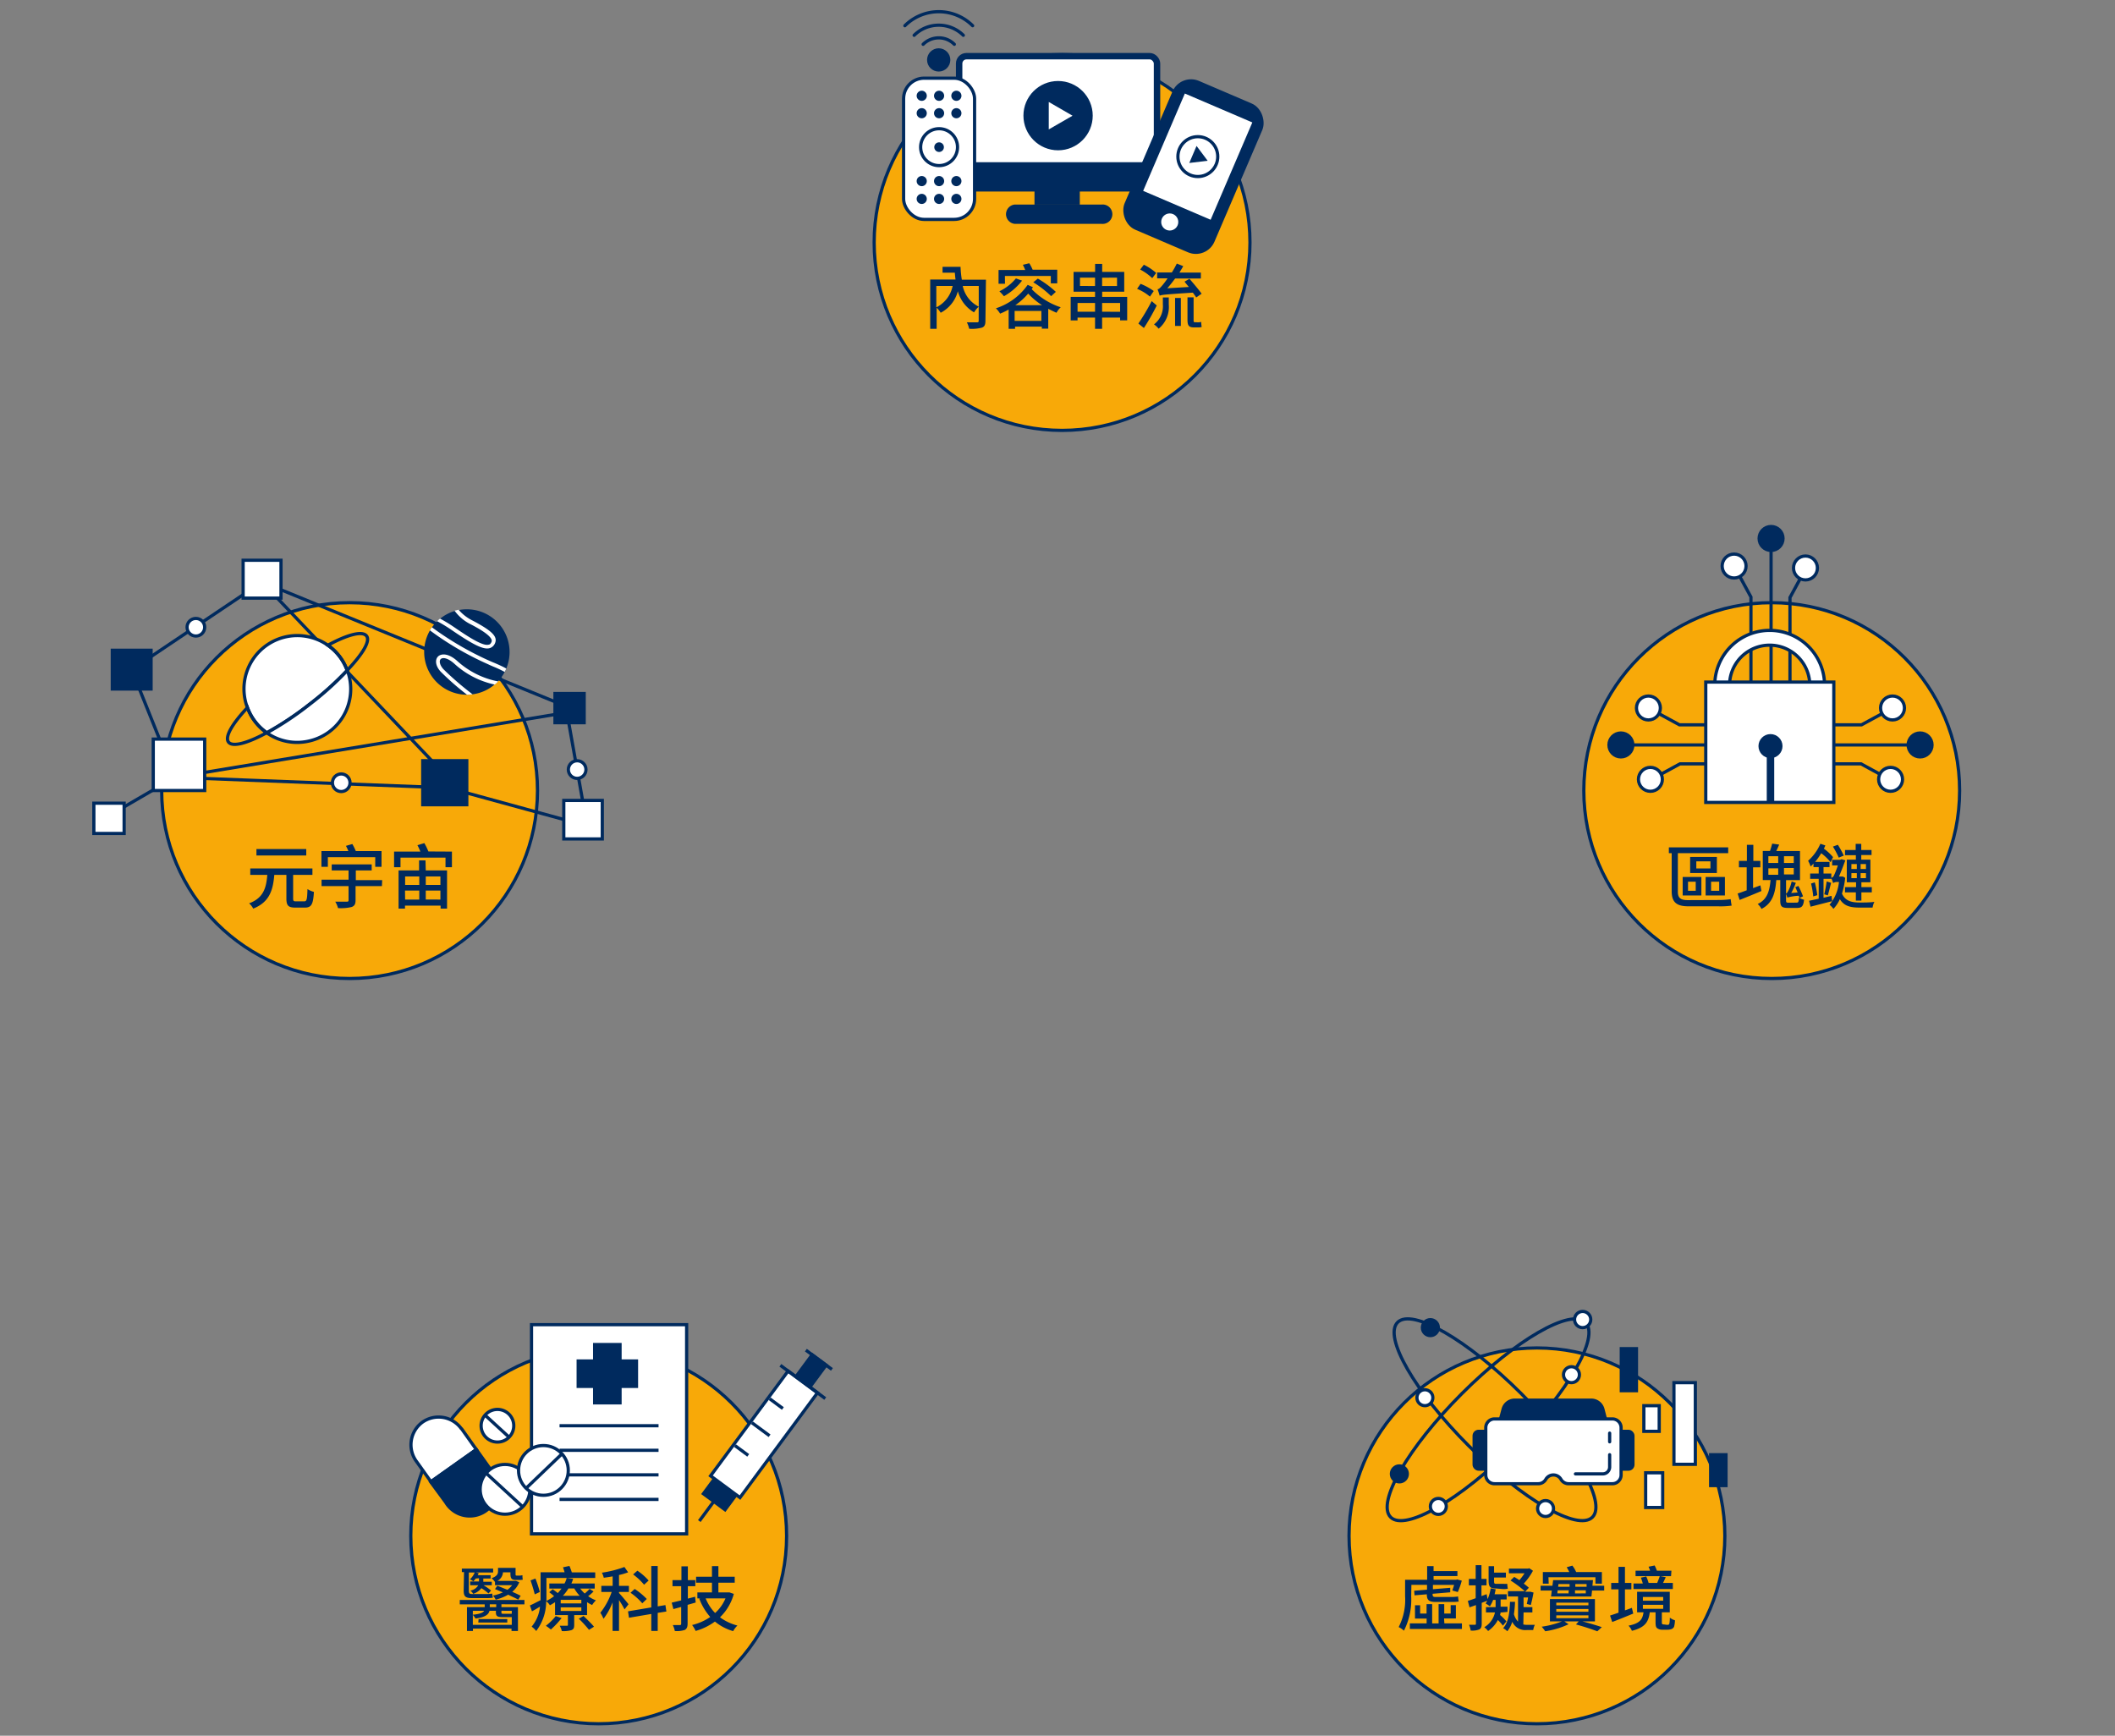 <svg xmlns="http://www.w3.org/2000/svg" viewBox="0 0 329 270"><rect x="0" y="0" width="329" height="270" fill="#808080" stroke="none"/><g id="動畫8"><circle cx="93.13" cy="238.91" r="29.23" fill="#f8a908" stroke="#002a5e" stroke-miterlimit="10" stroke-width="0.5"/><path d="M78,249.55V250h2.57v3.71h-1v-.37h-6v.37h-.93V250h2.76v-.43H71.52v-.69H81.58v.69Zm-5.82-5h-.34V244h4.87v.61H72.93v2.83c0,.38.09.52.47.52h2.18a6.25,6.25,0,0,0,1-.07c0,.22.06.47.09.64a5.84,5.84,0,0,1-1,.06H73.36c-1,0-1.23-.31-1.23-1.17Zm1.82,1a3.3,3.3,0,0,1-.37.44,3.11,3.11,0,0,0-.53-.32,3,3,0,0,0,.76-1.1l.6.14a2.84,2.84,0,0,1-.14.32h2v.52H75.18v.5H76.5v.54H75.21a8.76,8.76,0,0,1,1.18.82l-.4.46a7.11,7.11,0,0,0-1.11-.82,2.7,2.7,0,0,1-1.27.88,1.74,1.74,0,0,0-.44-.5,1.79,1.79,0,0,0,1.23-.84H73.14V246h1.37v-.5Zm5.61,7.2v-1.2H78.21c-.86,0-1.07-.15-1.07-.76v-.22h-1c-.12.56-.66,1-2.17,1.2a3,3,0,0,0-.44-.59c1.17-.11,1.62-.34,1.78-.61H73.55v2.18Zm-5.16-.89h4.46v.53H74.4Zm2.74-2.3h-1V250h1ZM77,246.09a3.08,3.08,0,0,0-.53-.59c.84-.31,1-.67,1-1.05v-.56h2.73v.92c0,.21,0,.28.15.28h.44a1.86,1.86,0,0,0,.48-.06c0,.21,0,.49.06.69a1.83,1.83,0,0,1-.5.05h-.6c-.69,0-.83-.28-.83-1v-.19H78.24a1.61,1.61,0,0,1-.88,1.34h2.78l.15,0,.49.21a3.79,3.79,0,0,1-1.1,1.48c.51.23,1,.44,1.31.63l-.37.59c-.39-.21-1-.48-1.57-.77a7.28,7.28,0,0,1-1.94.77,3.29,3.29,0,0,0-.42-.63,7.3,7.3,0,0,0,1.54-.5L77,247.19l.36-.52c.48.18,1,.4,1.57.63a3.63,3.63,0,0,0,.74-.72H77Zm1,4.47v.23c0,.21,0,.24.35.24h1.26v-.46Z" fill="#002a5e"/><path d="M92.33,247.56a6.27,6.27,0,0,1-.84.73,5.07,5.07,0,0,0,1.21.65,3.78,3.78,0,0,0-.59.73,7.8,7.8,0,0,1-.79-.44v2h-2v1.54c0,.45-.09.67-.42.8a4.3,4.3,0,0,1-1.51.15,2.72,2.72,0,0,0-.33-.83h1.09c.15,0,.19,0,.19-.15v-1.51h-2v-2c-.24.16-.52.33-.8.48a2.34,2.34,0,0,0-.58-.64,7.6,7.6,0,0,1-1.55,4.64,3.77,3.77,0,0,0-.71-.68A5.73,5.73,0,0,0,84,249.92c-.42.25-.83.51-1.25.73l-.32-.92c.43-.17,1-.49,1.66-.81,0-.3,0-.56,0-.84v-3.51h3.73c-.06-.26-.16-.52-.24-.77l1-.21c.13.3.27.68.37,1h3.64v.87H85v2.64c0,.3,0,.6,0,.93a6.88,6.88,0,0,0,1.19-.74,8.69,8.69,0,0,0-.75-.61l.53-.46c.25.17.54.38.79.59a7.31,7.31,0,0,0,.59-.7H85.45v-.79h2.36a3.42,3.42,0,0,0,.34-.86l1,.13a4.55,4.55,0,0,1-.27.73h3.63v.79H90.26a5.08,5.08,0,0,0,.7.77,9.08,9.08,0,0,0,.76-.72Zm-9.15.45c-.12-.54-.41-1.48-.65-2.17l.76-.29a17.23,17.23,0,0,1,.68,2.09Zm4.18,3.69a13.63,13.63,0,0,1-1.67,1.78,6.87,6.87,0,0,0-.78-.58,8.81,8.81,0,0,0,1.54-1.51Zm3.07-2.84H87.22v.56h3.21Zm0,1.17H87.22v.56h3.21Zm-2-2.94a6.62,6.62,0,0,1-.87,1.14h2.61a6.09,6.09,0,0,1-.84-1.14Zm2.34,4.28c.53.51,1.27,1.23,1.63,1.67l-.78.49c-.34-.43-1-1.19-1.59-1.73Z" fill="#002a5e"/><path d="M97.15,250.35a13.77,13.77,0,0,0-.86-1.45v4.8h-1v-4.45a10.18,10.18,0,0,1-1.41,2.56,6,6,0,0,0-.49-.94,11,11,0,0,0,1.76-3.23H93.54v-.95H95.3v-1.48c-.47.09-.94.15-1.38.22a3.43,3.43,0,0,0-.29-.79,17,17,0,0,0,3.5-.89l.58.83a9.58,9.58,0,0,1-1.42.42v1.69h1.54v.95H96.29v.16c.33.34,1.27,1.46,1.48,1.75Zm5.16.54v2.81h-1v-2.64l-3.47.59-.15-1,3.62-.61v-6.44h1v6.28l1.2-.2.15,1Zm-2.4-1.49a9.72,9.72,0,0,0-1.83-1.64l.65-.59a11,11,0,0,1,1.88,1.56Zm.28-2.89a9.24,9.24,0,0,0-1.71-1.6l.67-.58a9,9,0,0,1,1.75,1.53Z" fill="#002a5e"/><path d="M108.22,249.28l-1.26.36v2.9c0,.53-.11.8-.43,1a3.85,3.85,0,0,1-1.56.17,3.44,3.44,0,0,0-.31-.92h1.08c.16,0,.22-.06.22-.21v-2.61l-1.21.33-.26-1,1.47-.35v-2.21h-1.35v-.95H106v-2.14h1v2.14h1.16v.95H107v1.93l1.13-.29Zm5.93-1.34a8,8,0,0,1-2.15,3.64,7.82,7.82,0,0,0,2.71,1.28,3.51,3.51,0,0,0-.66.87,7.78,7.78,0,0,1-2.84-1.49,9.25,9.25,0,0,1-3,1.46,4.77,4.77,0,0,0-.55-.92,8.45,8.45,0,0,0,2.82-1.25,9.13,9.13,0,0,1-1.7-2.84l.14-.05h-.44v-.93h2.27V246.2h-2.47v-.93h2.47v-1.65h1v1.65h2.54v.93h-2.54v1.51h1.56l.18,0Zm-4.38.7a7.11,7.11,0,0,0,1.47,2.27,6.32,6.32,0,0,0,1.61-2.27Z" fill="#002a5e"/><path d="M71.81,222.26l2.29,3.22-7.07,5-2.29-3.21a4.35,4.35,0,0,1,1-6.06,4.36,4.36,0,0,1,6,1Z" fill="#fff" stroke="#002a5e" stroke-miterlimit="10" stroke-width="0.5"/><path d="M74.1,225.48l2.29,3.21a4.34,4.34,0,1,1-7.06,5L67,230.52Z" fill="#002a5e" stroke="#002a5e" stroke-miterlimit="10" stroke-width="0.5"/><rect x="82.68" y="206.06" width="24.13" height="32.54" fill="#fff" stroke="#002a5e" stroke-miterlimit="10" stroke-width="0.5"/><circle cx="78.56" cy="231.67" r="3.87" fill="#fff" stroke="#002a5e" stroke-miterlimit="10" stroke-width="0.5"/><line x1="75.62" y1="229.16" x2="81.31" y2="234.39" fill="none" stroke="#002a5e" stroke-miterlimit="10" stroke-width="0.5"/><circle cx="77.38" cy="221.78" r="2.54" fill="#fff" stroke="#002a5e" stroke-miterlimit="10" stroke-width="0.5"/><line x1="75.45" y1="220.13" x2="79.19" y2="223.56" fill="none" stroke="#002a5e" stroke-miterlimit="10" stroke-width="0.5"/><line x1="87.04" y1="221.78" x2="102.44" y2="221.78" fill="#fff" stroke="#002a5e" stroke-miterlimit="10" stroke-width="0.5"/><line x1="87.04" y1="225.6" x2="102.44" y2="225.6" fill="#fff" stroke="#002a5e" stroke-miterlimit="10" stroke-width="0.5"/><line x1="87.04" y1="229.42" x2="102.44" y2="229.42" fill="#fff" stroke="#002a5e" stroke-miterlimit="10" stroke-width="0.5"/><line x1="87.04" y1="233.24" x2="102.44" y2="233.24" fill="#fff" stroke="#002a5e" stroke-miterlimit="10" stroke-width="0.5"/><polygon points="99.01 211.71 96.45 211.71 96.45 209.15 92.5 209.15 92.5 211.71 89.94 211.71 89.94 215.66 92.5 215.66 92.5 218.22 96.45 218.22 96.45 215.66 99.01 215.66 99.01 211.71" fill="#002a5e" stroke="#002a5e" stroke-miterlimit="10" stroke-width="0.5"/><line x1="125.36" y1="210.02" x2="129.41" y2="213.02" fill="#fff" stroke="#002a5e" stroke-miterlimit="10" stroke-width="0.5"/><line x1="111.63" y1="232.75" x2="108.78" y2="236.61" fill="#fff" stroke="#002a5e" stroke-miterlimit="10" stroke-width="0.5"/><rect x="123.55" y="210.71" width="2.7" height="8.47" transform="translate(152.31 -32.13) rotate(36.49)" fill="#002a5e" stroke="#002a5e" stroke-miterlimit="10" stroke-width="0.5"/><rect x="110.57" y="228.83" width="4.19" height="5.29" transform="translate(159.75 -21.62) rotate(36.49)" fill="#002a5e" stroke="#002a5e" stroke-miterlimit="10" stroke-width="0.5"/><rect x="116" y="212.98" width="5.69" height="20.28" transform="translate(155.99 -26.94) rotate(36.49)" fill="#fff" stroke="#002a5e" stroke-miterlimit="10" stroke-width="0.5"/><line x1="119.72" y1="217.58" x2="121.78" y2="219.1" fill="#fff" stroke="#002a5e" stroke-miterlimit="10" stroke-width="0.5"/><line x1="114.33" y1="224.87" x2="116.39" y2="226.39" fill="#fff" stroke="#002a5e" stroke-miterlimit="10" stroke-width="0.5"/><line x1="116.96" y1="221.31" x2="119.71" y2="223.34" fill="#fff" stroke="#002a5e" stroke-miterlimit="10" stroke-width="0.5"/><line x1="121.39" y1="212.38" x2="128.37" y2="217.55" fill="#fff" stroke="#002a5e" stroke-miterlimit="10" stroke-width="0.5"/><circle cx="84.53" cy="228.73" r="3.87" fill="#fff" stroke="#002a5e" stroke-miterlimit="10" stroke-width="0.5"/><line x1="81.84" y1="231.5" x2="87.42" y2="226.15" fill="#fff" stroke="#002a5e" stroke-miterlimit="10" stroke-width="0.5"/><circle cx="275.6" cy="122.98" r="29.23" fill="#f8a908" stroke="#002a5e" stroke-miterlimit="10" stroke-width="0.5"/><path d="M267.31,140a12.82,12.82,0,0,0,1.91-.13,9.19,9.19,0,0,0,.15,1,12.06,12.06,0,0,1-2.09.11h-4.61c-1.79,0-2.63-.56-2.63-2.33v-5.94h-.44v-.9h9.23v.9H261v6c0,.93.38,1.31,1.53,1.31Zm-5.56-3.58h2.91v2.87h-2.91Zm.83,2.15h1.2v-1.42h-1.2Zm4.49-2.77h-4.16v-2.5h4.16Zm-1-1.81h-2.2v1.1h2.2Zm2.25,5.3h-3v-2.87h3Zm-.89-2.14h-1.26v1.42h1.26Z" fill="#002a5e"/><path d="M274,138.6c-1.16.5-2.42,1-3.39,1.39l-.31-1c.39-.12.88-.3,1.41-.5v-3.57H270.5v-1h1.24v-2.5h1v2.5h1.09v1H272.7v3.23l1.14-.43Zm5.47,1.81c.28,0,.33-.12.36-.79a2.42,2.42,0,0,0,.8.34c-.1,1-.36,1.27-1.08,1.27h-1.42c-1,0-1.2-.25-1.2-1.17V136.9h-.62c-.15,2-.56,3.59-2.3,4.49a2.77,2.77,0,0,0-.59-.77c1.52-.72,1.84-2.06,2-3.72h-1.21v-4.53h1.12a10.91,10.91,0,0,0,.34-1.14l1.09.15c-.14.34-.3.69-.45,1H280v4.53h-2.17v3.15c0,.32.06.36.43.36Zm-4.39-6.17h1.53v-1.05h-1.53Zm0,1.83h1.53v-1h-1.53Zm3.95-2.88h-1.52v1.05h1.52Zm0,1.83h-1.52v1h1.52Zm.89,4.65a2.55,2.55,0,0,0-.11-.33,7.94,7.94,0,0,0-1.78.28,3.74,3.74,0,0,0-.23-.63c.12,0,.23-.14.32-.32a5.49,5.49,0,0,0,.58-1.54l.65.2a9.21,9.21,0,0,1-.72,1.58l1-.08c-.12-.29-.24-.58-.36-.83l.48-.19a13.36,13.36,0,0,1,.72,1.62Z" fill="#002a5e"/><path d="M285,140.18l-3.36.86-.23-.92,1.5-.32v-3.09h-1.33v-.83h1.33v-1h-.81v-.55a3.82,3.82,0,0,1-.45.45,5.06,5.06,0,0,0-.39-.88,7.52,7.52,0,0,0,1.91-2.65l.77.26a3.22,3.22,0,0,1-.23.5,7.79,7.79,0,0,1,1.43,1.32l-.38.79a8.21,8.21,0,0,0-1.46-1.4,9.57,9.57,0,0,1-.95,1.35h2.24v.81h-.93v1h1.21v.83h-1.21v2.94l1.25-.3Zm-2.7-2.93a13.9,13.9,0,0,1,.39,2l-.63.19a13,13,0,0,0-.34-2Zm1.47,1.86c.14-.54.3-1.41.38-2l.69.22c-.18.66-.36,1.44-.51,1.95Zm3.26-2.56a12.71,12.71,0,0,1-.5,2.46c.54,1.17,1.51,1.38,2.8,1.38.65,0,1.59,0,2.24-.1a3,3,0,0,0-.28.89c-.58,0-1.33,0-2,0-1.44,0-2.43-.23-3.09-1.31a5.45,5.45,0,0,1-1,1.51,3.09,3.09,0,0,0-.61-.64,6.47,6.47,0,0,0,1.47-3.54h-.32a.93.93,0,0,0-.58.17,6.5,6.5,0,0,0-.32-.81.66.66,0,0,0,.42-.33,14.67,14.67,0,0,0,.63-1.61H285v-.87h1.25l.21-.09.6.17c-.24.6-.65,1.75-1,2.52h.47l.15,0Zm-1-3.14a13.18,13.18,0,0,0-.91-1.72l.77-.28a14.47,14.47,0,0,1,.92,1.68Zm2.66-.38H287v-.81h1.66v-.95h.87v.95h1.6V133h-1.6v.72h1.42v3.52h-1.4V138h1.62v.81h-1.62v1.28h-.86v-1.28H287V138h1.72v-.76h-1.44v-3.52h1.41Zm-.7,2.15h.85v-.77H288Zm0,1.42h.85v-.78H288Zm2.27-2.19h-.83v.77h.83Zm0,1.41h-.83v.78h.83Z" fill="#002a5e"/><polyline points="274.53 112.75 261.25 112.75 256.42 110.13" fill="none" stroke="#002a5e" stroke-miterlimit="10" stroke-width="0.5"/><polyline points="274.61 118.82 261.33 118.82 256.5 121.45" fill="none" stroke="#002a5e" stroke-miterlimit="10" stroke-width="0.5"/><line x1="274.6" y1="115.88" x2="252.14" y2="115.88" fill="none" stroke="#002a5e" stroke-miterlimit="10" stroke-width="0.5"/><circle cx="252.14" cy="115.88" r="1.86" fill="#002a5e" stroke="#002a5e" stroke-miterlimit="10" stroke-width="0.5"/><circle cx="256.73" cy="121.23" r="1.86" fill="#fff" stroke="#002a5e" stroke-miterlimit="10" stroke-width="0.5"/><circle cx="256.42" cy="110.13" r="1.86" fill="#fff" stroke="#002a5e" stroke-miterlimit="10" stroke-width="0.5"/><polyline points="276.29 112.75 289.57 112.75 294.39 110.13" fill="none" stroke="#002a5e" stroke-miterlimit="10" stroke-width="0.5"/><polyline points="276.21 118.82 289.49 118.82 294.31 121.45" fill="none" stroke="#002a5e" stroke-miterlimit="10" stroke-width="0.5"/><line x1="276.21" y1="115.88" x2="298.68" y2="115.88" fill="none" stroke="#002a5e" stroke-miterlimit="10" stroke-width="0.5"/><circle cx="298.68" cy="115.88" r="1.86" fill="#002a5e" stroke="#002a5e" stroke-miterlimit="10" stroke-width="0.5"/><circle cx="294.09" cy="121.23" r="1.86" fill="#fff" stroke="#002a5e" stroke-miterlimit="10" stroke-width="0.5"/><circle cx="294.39" cy="110.13" r="1.86" fill="#fff" stroke="#002a5e" stroke-miterlimit="10" stroke-width="0.5"/><polyline points="272.37 106.15 272.37 92.87 269.75 88.05" fill="none" stroke="#002a5e" stroke-miterlimit="10" stroke-width="0.5"/><polyline points="278.44 106.23 278.44 92.95 281.06 88.13" fill="none" stroke="#002a5e" stroke-miterlimit="10" stroke-width="0.5"/><line x1="275.5" y1="106.23" x2="275.5" y2="83.76" fill="none" stroke="#002a5e" stroke-miterlimit="10" stroke-width="0.5"/><circle cx="275.5" cy="83.76" r="1.86" fill="#002a5e" stroke="#002a5e" stroke-miterlimit="10" stroke-width="0.5"/><circle cx="280.85" cy="88.35" r="1.86" fill="#fff" stroke="#002a5e" stroke-miterlimit="10" stroke-width="0.5"/><circle cx="269.75" cy="88.05" r="1.86" fill="#fff" stroke="#002a5e" stroke-miterlimit="10" stroke-width="0.5"/><path d="M283.82,106.6h-2.3a6.24,6.24,0,0,0-12.48,0h-2.3a8.54,8.54,0,0,1,17.08,0Z" fill="#fff" stroke="#002a5e" stroke-miterlimit="10" stroke-width="0.5"/><rect x="265.34" y="106.1" width="19.92" height="18.72" fill="#fff" stroke="#002a5e" stroke-miterlimit="10" stroke-width="0.5"/><circle cx="275.41" cy="116.06" r="1.87" fill="#002a5e"/><rect x="274.83" y="116.06" width="1.16" height="8.76" fill="#002a5e"/><circle cx="239.08" cy="238.91" r="29.23" fill="#f8a908" stroke="#002a5e" stroke-miterlimit="10" stroke-width="0.5"/><path d="M219.52,248.3a10.71,10.71,0,0,1-1.13,5.36,3.22,3.22,0,0,0-.82-.56,9.26,9.26,0,0,0,1-4.81v-2.55H222v-2.12h1v.77h3.71v.77H223v.58h3.51l.16-.05.72.19a12.91,12.91,0,0,1-.62,1.77l-.86-.24a8.16,8.16,0,0,0,.28-.87h-3.29v.67l2.69-.22,0,.7-2.74.23V248c0,.3.07.42.45.42h2.32a7.08,7.08,0,0,0,1.2-.08c0,.27.06.57.09.79a7.68,7.68,0,0,1-1.21.06H223.3c-1.07,0-1.35-.34-1.35-1.19l-1.91.16-.06-.71,2-.17v-.75h-2.43Zm5.16,4.22h2.73v.87h-8.1v-.87h2.61v-.74h-1.81v-2.07h.8V251h1v-1.47h.87v3h1v-3h.88V251h1v-1.31h.81v2.07h-1.84Z" fill="#002a5e"/><path d="M233.41,250.84c0,.13,0,.25-.08.37a7.65,7.65,0,0,1,1,1l-.54.67A7.13,7.13,0,0,0,233,252a4.69,4.69,0,0,1-1.52,1.71,3.29,3.29,0,0,0-.59-.59,3.53,3.53,0,0,0,1.66-2.3h-1.4V250h1.5c0-.12,0-.24,0-.34v-.79h-.38a5.39,5.39,0,0,1-.51,1,6.31,6.31,0,0,0-.66-.44c.08-.13.17-.28.25-.43l-.86.33v3.22c0,.5-.1.76-.36.91a3,3,0,0,1-1.36.18,3.1,3.1,0,0,0-.26-.9c.41,0,.79,0,.9,0s.18,0,.18-.18v-2.88l-1,.35-.26-1c.35-.11.77-.26,1.22-.42v-2h-1.06v-1h1.06v-2.14h.9v2.14h.79v1h-.79v1.67l.8-.3.16.77a7.29,7.29,0,0,0,.48-1.68l.77.16c-.05.26-.1.52-.17.77h1.88v.8h-.94v.8c0,.1,0,.21,0,.33h1.07v.81Zm-.77-3.75c-.87,0-1.08-.33-1.08-1.2v-2.26h.85v1h1.84v.76h-1.84v.56c0,.32.05.42.26.42h1.13a4.65,4.65,0,0,0,.66,0,6.08,6.08,0,0,0,.09.76,3.06,3.06,0,0,1-.73.06Zm4.32,5.6a2.38,2.38,0,0,0,.61.06h1.18a2.92,2.92,0,0,0-.25.81h-1a2.23,2.23,0,0,1-2.26-1.28,4.38,4.38,0,0,1-.77,1.47,2.88,2.88,0,0,0-.65-.48c.83-.91,1-2.34,1.07-4.1l.78,0a15.41,15.41,0,0,1-.17,1.92,2.72,2.72,0,0,0,.64,1.16v-3.91h-1.57v-.83h2.61a16.72,16.72,0,0,0-2.21-1.66l.58-.56c.25.16.52.32.8.51a8.51,8.51,0,0,0,.8-1.07h-2.43V244h3l.16-.06.58.4a9.7,9.7,0,0,1-1.43,2,7.7,7.7,0,0,1,.79.64l-.58.62h.69l.12,0,.5.13c-.12.66-.28,1.44-.43,1.94l-.62-.17a9.21,9.21,0,0,0,.2-1H237V250h1.37v.82H237Z" fill="#002a5e"/><path d="M249.54,246.67v.75h-1.89l-.09.93h-6.29l.12-.93h-1.74v-.75h1.84l.11-.88h6.2l-.09.88Zm-3.37,5.55c1.12.29,2.27.64,3,.89l-.7.65c-.77-.3-2.06-.73-3.32-1.07l.43-.47h-2.23l.65.44a13,13,0,0,1-3.63,1.09,8,8,0,0,0-.55-.71,13.53,13.53,0,0,0,3.14-.82H241.1v-3.48h7v3.48Zm-5.26-5.87H240v-1.81h4.11c-.12-.26-.27-.53-.4-.75l.88-.25a4.61,4.61,0,0,1,.59,1h4v1.81h-1v-1h-7.31Zm1.18,3.37h5v-.42h-5Zm0,1h5v-.43h-5Zm0,1h5v-.44h-5Zm.16-3.86H244c0-.16,0-.31.05-.48H242.3Zm.18-1.45-.05.42h1.78l0-.42Zm4.25,1.45,0-.48H245c0,.17,0,.33,0,.48Zm.12-1.45h-1.75l0,.42h1.76Z" fill="#002a5e"/><path d="M254.06,251c-1.12.46-2.32.95-3.27,1.31l-.34-1c.38-.13.83-.27,1.32-.45v-3.63h-1.14v-1h1.14v-2.5h1v2.5h1v1h-1v3.27l1.08-.39Zm5.16,1.74a1.33,1.33,0,0,0,.32,0,.34.34,0,0,0,.15-.23,5.1,5.1,0,0,0,.06-.88,2.54,2.54,0,0,0,.8.42,4.41,4.41,0,0,1-.14,1,.71.71,0,0,1-.43.37,2.05,2.05,0,0,1-.67.09h-.73a1.3,1.3,0,0,1-.78-.22c-.2-.15-.27-.35-.27-1v-1.49h-.9c-.19,1.51-.74,2.37-2.78,2.88a2.33,2.33,0,0,0-.53-.8c1.75-.35,2.18-.94,2.34-2.08h-1v-3.19h5.08v3.19h-1.23v1.55c0,.15,0,.25.08.28a.33.33,0,0,0,.24.06Zm1-5.56h-6.12v-.86h1.45c-.08-.27-.19-.62-.3-.91l.83-.18a6.55,6.55,0,0,1,.37,1l-.21,0h1.55c.13-.34.31-.75.4-1.07l.93.18c-.15.31-.28.62-.42.89h1.52Zm-.28-2h-5.52v-.85h2.26a4.45,4.45,0,0,0-.24-.62l.95-.19a6.39,6.39,0,0,1,.35.81H260ZM255.56,249h3.16v-.58h-3.16Zm0,1.26h3.16v-.62h-3.16Z" fill="#002a5e"/><ellipse cx="231.48" cy="220.85" rx="21.43" ry="5.76" transform="translate(-88.37 228.37) rotate(-45)" fill="none" stroke="#002a5e" stroke-miterlimit="10" stroke-width="0.5"/><ellipse cx="232.56" cy="220.85" rx="5.76" ry="21.43" transform="translate(-88.05 229.13) rotate(-45)" fill="none" stroke="#002a5e" stroke-miterlimit="10" stroke-width="0.5"/><circle cx="222.5" cy="206.52" r="1.24" fill="#002a5e" stroke="#002a5e" stroke-miterlimit="10" stroke-width="0.5"/><circle cx="221.65" cy="217.42" r="1.24" fill="#fff" stroke="#002a5e" stroke-miterlimit="10" stroke-width="0.5"/><circle cx="217.68" cy="229.27" r="1.24" fill="#002a5e" stroke="#002a5e" stroke-miterlimit="10" stroke-width="0.5"/><circle cx="223.74" cy="234.33" r="1.24" fill="#fff" stroke="#002a5e" stroke-miterlimit="10" stroke-width="0.5"/><circle cx="240.42" cy="234.66" r="1.24" fill="#fff" stroke="#002a5e" stroke-miterlimit="10" stroke-width="0.5"/><circle cx="246.19" cy="205.26" r="1.26" fill="#fff" stroke="#002a5e" stroke-miterlimit="10" stroke-width="0.5"/><circle cx="244.45" cy="213.84" r="1.24" fill="#fff" stroke="#002a5e" stroke-miterlimit="10" stroke-width="0.5"/><rect x="229.31" y="222.65" width="3.62" height="5.88" rx="0.7" fill="#002a5e" stroke="#002a5e" stroke-miterlimit="10" stroke-width="0.5"/><rect x="250.39" y="222.65" width="3.62" height="5.88" rx="0.7" fill="#002a5e" stroke="#002a5e" stroke-miterlimit="10" stroke-width="0.5"/><path d="M247.91,223.07H235.25a1.89,1.89,0,0,1-1.83-2.37l.4-1.5a1.88,1.88,0,0,1,1.82-1.4h11.87a1.88,1.88,0,0,1,1.83,1.4l.39,1.5A1.88,1.88,0,0,1,247.91,223.07Z" fill="#002a5e" stroke="#002a5e" stroke-miterlimit="10" stroke-width="0.5"/><path d="M252.17,222.08v7.36a1.36,1.36,0,0,1-1.36,1.36H244a1.36,1.36,0,0,1-1.18-.68h0a1.36,1.36,0,0,0-2.36,0h0a1.36,1.36,0,0,1-1.18.68h-6.8a1.36,1.36,0,0,1-1.36-1.36v-7.36a1.36,1.36,0,0,1,1.36-1.36h18.33A1.36,1.36,0,0,1,252.17,222.08Z" fill="#fff" stroke="#002a5e" stroke-miterlimit="10" stroke-width="0.5"/><line x1="250.39" y1="224.28" x2="250.39" y2="222.93" fill="none" stroke="#002a5e" stroke-linecap="round" stroke-linejoin="round" stroke-width="0.5"/><path d="M245.07,229.27h4.26a1.07,1.07,0,0,0,1.06-1.06v-1.92" fill="none" stroke="#002a5e" stroke-linecap="round" stroke-linejoin="round" stroke-width="0.5"/><rect x="252.2" y="209.79" width="2.36" height="6.54" fill="#002a5e" stroke="#002a5e" stroke-miterlimit="10" stroke-width="0.5"/><rect x="255.71" y="218.66" width="2.39" height="3.99" fill="#fff" stroke="#002a5e" stroke-miterlimit="10" stroke-width="0.5"/><rect x="266.1" y="226.29" width="2.39" height="4.8" fill="#002a5e" stroke="#002a5e" stroke-miterlimit="10" stroke-width="0.5"/><rect x="260.39" y="215.08" width="3.33" height="12.7" fill="#fff" stroke="#002a5e" stroke-miterlimit="10" stroke-width="0.5"/><rect x="255.99" y="229.1" width="2.65" height="5.4" fill="#fff" stroke="#002a5e" stroke-miterlimit="10" stroke-width="0.5"/><circle cx="165.21" cy="37.72" r="29.23" fill="#f8a908" stroke="#002a5e" stroke-miterlimit="10" stroke-width="0.5"/><path d="M153.29,49.9c0,.58-.12.9-.53,1.06a6,6,0,0,1-2,.18,4,4,0,0,0-.36-1c.67,0,1.38,0,1.58,0s.26-.07.26-.23V47.71a4.13,4.13,0,0,0-.72.88A5.49,5.49,0,0,1,149,45.3a5.3,5.3,0,0,1-2.67,3.35,4,4,0,0,0-.63-.78v3.28h-1V43.48h3.94c-.05-.34-.08-.7-.11-1.06h-1.91v-.91h2.8a14.41,14.41,0,0,0,.2,2h3.75Zm-7.64-2.09a4.76,4.76,0,0,0,2.54-3.33h-2.54Zm4.11-3.33a4.62,4.62,0,0,0,2.49,3.22V44.48Z" fill="#002a5e"/><path d="M160.68,44.68c-.07.1-.12.2-.19.3A11.18,11.18,0,0,0,165,47.8a3,3,0,0,0-.65.85c-.45-.19-.88-.4-1.29-.62v3.09h-1v-.31h-4.16v.34h-1v-3a11.59,11.59,0,0,1-1.33.64,3.9,3.9,0,0,0-.65-.83,9.71,9.71,0,0,0,4.94-3.65Zm-4.35-.54h-1V42h4.15a8.63,8.63,0,0,0-.37-.81l1-.24a6.4,6.4,0,0,1,.52,1h3.83v2.13h-1V42.93h-7.14Zm2.66-.49a9.33,9.33,0,0,1-2.82,2.43,7.11,7.11,0,0,0-.71-.77,7.53,7.53,0,0,0,2.57-2Zm3,6.26V48.37h-4.16v1.54Zm.1-2.44a10.94,10.94,0,0,1-2.15-1.8,10.39,10.39,0,0,1-2,1.8Zm-.65-4.13a15.4,15.4,0,0,1,2.8,2.06l-.73.67a16,16,0,0,0-2.78-2.16Z" fill="#002a5e"/><path d="M175.34,46.18v3.65h-1.1V49.4h-2.8v1.75h-1.1V49.4h-2.72v.44h-1.07V46.18h3.79v-.8H167V42.3h3.35V41.05h1.1V42.3h3.43v3.08h-3.43v.8Zm-5,2.31V47.13h-2.72v1.36Zm0-4V43.19H168v1.29Zm1.1-1.29v1.29h2.32V43.19Zm2.8,5.3V47.13h-2.8v1.36Z" fill="#002a5e"/><path d="M178.88,46.14a7.48,7.48,0,0,0-2-1.21l.54-.78a9.38,9.38,0,0,1,2.05,1.12Zm1.06,1.38c-.58,1.15-1.31,2.46-2,3.5l-.86-.69a32.9,32.9,0,0,0,2.07-3.49Zm-.7-4.25a8.19,8.19,0,0,0-1.88-1.34l.57-.75a8.22,8.22,0,0,1,1.92,1.28Zm1.65,3h.92v1.11a4.35,4.35,0,0,1-1.58,3.75,3.26,3.26,0,0,0-.72-.67,3.54,3.54,0,0,0,1.38-3.11Zm5.19,0a9.11,9.11,0,0,0-.53-.75c-4.28.28-4.81.33-5.16.47a9.2,9.2,0,0,0-.33-1c.24,0,.5-.31.82-.69a11.68,11.68,0,0,0,.74-1H180v-.92h2.29a15.6,15.6,0,0,0,.77-1.38l1,.4c-.18.33-.39.66-.59,1h3.33v.92h-4c-.41.55-.81,1.06-1.22,1.52l3.36-.2c-.25-.28-.48-.57-.68-.83l.77-.44c.62.72,1.47,1.72,1.89,2.32Zm-3.29.08h.9v4.35h-.9Zm3.56,3.79a1.68,1.68,0,0,0,.5-.07,6,6,0,0,0,.08.79,1.66,1.66,0,0,1-.56.07h-.65c-.86,0-1-.36-1-1.24V46.25h.95v3.44c0,.32,0,.43.16.43Z" fill="#002a5e"/><rect x="161.17" y="28.04" width="6.55" height="3.55" fill="#002a5e" stroke="#002a5e" stroke-miterlimit="10" stroke-width="0.5"/><rect x="149.2" y="8.74" width="30.78" height="20.55" rx="1.14" fill="#fff" stroke="#002a5e" stroke-miterlimit="10"/><path d="M157.83,34.59a1.26,1.26,0,0,1,0-2.52h13.52a1.26,1.26,0,1,1,0,2.52Z" fill="#002a5e"/><path d="M171.35,32.32a1,1,0,1,1,0,2H157.83a1,1,0,0,1,0-2h13.52m0-.5H157.83a1.51,1.51,0,0,0,0,3h13.52a1.51,1.51,0,1,0,0-3Z" fill="#002a5e"/><rect x="149.2" y="25.48" width="30.78" height="3.81" rx="0.49" fill="#002a5e" stroke="#002a5e" stroke-miterlimit="10" stroke-width="0.5"/><circle cx="164.59" cy="17.99" r="5.14" fill="#002a5e" stroke="#002a5e" stroke-miterlimit="10" stroke-width="0.5"/><polygon points="166.84 18 163.14 15.86 163.14 20.13 166.84 18" fill="#fff"/><rect x="178.31" y="13.56" width="14.7" height="24.68" rx="2.89" transform="translate(25.19 -71) rotate(23.19)" fill="#002a5e" stroke="#002a5e" stroke-miterlimit="10" stroke-width="0.5"/><rect x="180.36" y="15.87" width="11.92" height="16.97" transform="translate(24.64 -71.39) rotate(23.19)" fill="#fff" stroke="#002a5e" stroke-miterlimit="10" stroke-width="0.5"/><circle cx="181.96" cy="34.53" r="1.58" fill="#fff" stroke="#002a5e" stroke-miterlimit="10" stroke-width="0.5"/><polygon points="187.86 25.01 186.13 22.7 185 25.35 187.86 25.01" fill="#002a5e"/><circle cx="186.33" cy="24.36" r="3.1" fill="none" stroke="#002a5e" stroke-miterlimit="10" stroke-width="0.5"/><rect x="140.56" y="12.16" width="11.04" height="21.97" rx="3.19" fill="#fff" stroke="#002a5e" stroke-miterlimit="10" stroke-width="0.5"/><circle cx="146.08" cy="22.89" r="2.87" fill="#fff" stroke="#002a5e" stroke-miterlimit="10" stroke-width="0.5"/><circle cx="146.08" cy="22.89" r="0.75" fill="#002a5e"/><circle cx="143.38" cy="14.9" r="0.79" fill="#002a5e"/><circle cx="146.08" cy="14.9" r="0.79" fill="#002a5e"/><circle cx="148.77" cy="14.9" r="0.79" fill="#002a5e"/><circle cx="143.38" cy="17.61" r="0.79" fill="#002a5e"/><circle cx="146.08" cy="17.61" r="0.79" fill="#002a5e"/><circle cx="148.77" cy="17.61" r="0.79" fill="#002a5e"/><circle cx="143.38" cy="28.17" r="0.79" fill="#002a5e"/><circle cx="146.08" cy="28.17" r="0.79" fill="#002a5e"/><circle cx="148.77" cy="28.17" r="0.79" fill="#002a5e"/><circle cx="143.38" cy="30.94" r="0.79" fill="#002a5e"/><circle cx="146.08" cy="30.94" r="0.79" fill="#002a5e"/><circle cx="148.77" cy="30.94" r="0.79" fill="#002a5e"/><circle cx="146.02" cy="9.32" r="1.56" fill="#002a5e" stroke="#002a5e" stroke-miterlimit="10" stroke-width="0.5"/><path d="M143.6,6.89a3.45,3.45,0,0,1,2.43-1,3.38,3.38,0,0,1,2.42,1" fill="none" stroke="#002a5e" stroke-linecap="round" stroke-miterlimit="10" stroke-width="0.5"/><path d="M142.2,5.49a5.44,5.44,0,0,1,7.65,0" fill="none" stroke="#002a5e" stroke-linecap="round" stroke-miterlimit="10" stroke-width="0.5"/><path d="M140.76,4A7.46,7.46,0,0,1,151.3,4" fill="none" stroke="#002a5e" stroke-linecap="round" stroke-miterlimit="10" stroke-width="0.5"/><circle cx="54.38" cy="122.98" r="29.23" fill="#f8a908" stroke="#002a5e" stroke-miterlimit="10" stroke-width="0.5"/><path d="M47.31,140.21c.41,0,.47-.28.52-1.91a3.55,3.55,0,0,0,1,.44c-.11,1.9-.37,2.44-1.39,2.44H45.92c-1.09,0-1.37-.34-1.37-1.42v-3.67H42.67c-.2,2.32-.7,4.22-3.28,5.25a2.77,2.77,0,0,0-.64-.82c2.3-.86,2.67-2.5,2.83-4.43H38.93v-1H48.6v1h-3v3.66c0,.4.07.46.47.46Zm.33-7.14H39.89v-1h7.75Z" fill="#002a5e"/><path d="M51,134.84H50v-2.45h4.19a6,6,0,0,0-.38-.81l1-.29a9.33,9.33,0,0,1,.54,1.1h4v2.45H58.37v-1.5H51Zm8.41,3h-4.1v2.19c0,.62-.17.9-.62,1.06a7.15,7.15,0,0,1-2.11.17,3.63,3.63,0,0,0-.43-1c.75,0,1.55,0,1.78,0s.29-.05.29-.24v-2.18h-4.2v-1h4.2V135.4H51.6v-.94h6.22v.94H55.35v1.51h4.1Z" fill="#002a5e"/><path d="M70.3,132.47v2.43h-1v-1.49h-7v1.49h-1v-2.43h4.09a7.35,7.35,0,0,0-.46-1l1.08-.32a10.29,10.29,0,0,1,.63,1.3Zm-4.07,2.93h3.31v5.94h-1v-.47H63v.47H62V135.4h3.19v-1.56h1Zm-3.21.94v1.31h2.2v-1.31Zm0,3.59h2.2v-1.4H63Zm3.21-3.59v1.31h2.28v-1.31Zm2.28,3.59v-1.4H66.23v1.4Z" fill="#002a5e"/><polyline points="40.76 90.54 20.48 104.16 27.2 120.92 89.78 110.57 40.76 90.54 71.23 122.61 27.2 120.92 15.89 127.5" fill="none" stroke="#002a5e" stroke-miterlimit="10" stroke-width="0.5"/><polyline points="87.7 108.1 91.33 128.47 69.92 122.61" fill="none" stroke="#002a5e" stroke-miterlimit="10" stroke-width="0.5"/><rect x="87.7" y="124.51" width="5.99" height="5.99" fill="#fff" stroke="#002a5e" stroke-miterlimit="10" stroke-width="0.5"/><rect x="23.84" y="114.97" width="8" height="8" fill="#fff" stroke="#002a5e" stroke-miterlimit="10" stroke-width="0.5"/><rect x="86.33" y="107.88" width="4.54" height="4.54" fill="#002a5e" stroke="#002a5e" stroke-miterlimit="10" stroke-width="0.5"/><rect x="65.76" y="118.33" width="6.85" height="6.85" fill="#002a5e" stroke="#002a5e" stroke-miterlimit="10" stroke-width="0.5"/><rect x="37.82" y="87.15" width="5.89" height="5.89" fill="#fff" stroke="#002a5e" stroke-miterlimit="10" stroke-width="0.5"/><rect x="14.6" y="124.94" width="4.71" height="4.71" fill="#fff" stroke="#002a5e" stroke-miterlimit="10" stroke-width="0.5"/><rect x="17.47" y="101.15" width="6.03" height="6.03" fill="#002a5e" stroke="#002a5e" stroke-miterlimit="10" stroke-width="0.5"/><path d="M54,104.28a48.66,48.66,0,0,1-5.9,5.3,49,49,0,0,1-6.61,4.4,8.24,8.24,0,0,1-3-3.91,7.23,7.23,0,0,1-.37-1.25A8.29,8.29,0,0,1,51,100.37,8.08,8.08,0,0,1,54,104.28Z" fill="#fff" stroke="#002a5e" stroke-miterlimit="10" stroke-width="0.5"/><path d="M54.39,105.53a8.29,8.29,0,0,1-6.5,9.78A8.2,8.2,0,0,1,41.51,114a49,49,0,0,0,6.61-4.4,48.66,48.66,0,0,0,5.9-5.3A6.45,6.45,0,0,1,54.39,105.53Z" fill="#fff" stroke="#002a5e" stroke-miterlimit="10" stroke-width="0.5"/><path d="M38.49,110.07a8.24,8.24,0,0,0,3,3.91c-3,1.63-5.31,2.27-5.94,1.46S36.14,112.57,38.49,110.07Z" fill="none" stroke="#002a5e" stroke-miterlimit="10" stroke-width="0.5"/><path d="M54,104.28a8.08,8.08,0,0,0-3-3.91c3-1.63,5.32-2.27,6-1.47S56.37,101.78,54,104.28Z" fill="none" stroke="#002a5e" stroke-miterlimit="10" stroke-width="0.5"/><circle cx="53.08" cy="121.76" r="1.37" fill="#fff" stroke="#002a5e" stroke-miterlimit="10" stroke-width="0.5"/><path d="M77.92,105.45c-.13.17-.28.35-.43.51a5.94,5.94,0,0,1-.52.49A6.53,6.53,0,0,1,73.52,108h0a6.36,6.36,0,0,1-.86.07,6.66,6.66,0,0,1-5.78-10,3.56,3.56,0,0,1,.31-.48l.13-.18a4.56,4.56,0,0,1,.69-.76,2.47,2.47,0,0,1,.45-.4,6.34,6.34,0,0,1,2.89-1.35A6.65,6.65,0,0,1,78.75,104a2.57,2.57,0,0,1-.25.53A5.73,5.73,0,0,1,77.92,105.45Z" fill="#002a5e"/><path d="M70.34,98.06A23.59,23.59,0,0,0,68,96.63a2.47,2.47,0,0,1,.45-.4,22.08,22.08,0,0,1,2.21,1.34c2.28,1.56,4.5,3,5.38,2.7.13,0,.3-.12.43-.45S76.37,98.71,73,97A6.88,6.88,0,0,1,70.71,95a6.42,6.42,0,0,1,.63-.15,6.8,6.8,0,0,0,1.92,1.55c3.23,1.68,4.18,2.59,3.75,3.63a1.31,1.31,0,0,1-.8.78C75.27,101.11,73.74,100.38,70.34,98.06Z" fill="#fff"/><path d="M75.93,103.33a47.16,47.16,0,0,1-9.06-5.28,3.56,3.56,0,0,1,.31-.48,48.16,48.16,0,0,0,9,5.24c.21.09.47.21.76.32.55.24,1.2.52,1.81.86a2.57,2.57,0,0,1-.25.53,17.58,17.58,0,0,0-1.79-.84C76.41,103.55,76.14,103.44,75.93,103.33Z" fill="#fff"/><path d="M68.55,102.53c-.25.26-.19.88.43,1.57A46.64,46.64,0,0,0,73.51,108a6.36,6.36,0,0,1-.86.07,42.74,42.74,0,0,1-4.11-3.6c-.9-1-.84-1.93-.39-2.36s1.55-.58,3,.73A13.15,13.15,0,0,0,77.49,106a5.94,5.94,0,0,1-.52.49,13.45,13.45,0,0,1-6.2-3.16C69.69,102.32,68.86,102.22,68.55,102.53Z" fill="#fff"/><circle cx="30.47" cy="97.57" r="1.37" fill="#fff" stroke="#002a5e" stroke-miterlimit="10" stroke-width="0.5"/><circle cx="89.78" cy="119.71" r="1.37" fill="#fff" stroke="#002a5e" stroke-miterlimit="10" stroke-width="0.5"/></g><script xmlns=""/></svg>